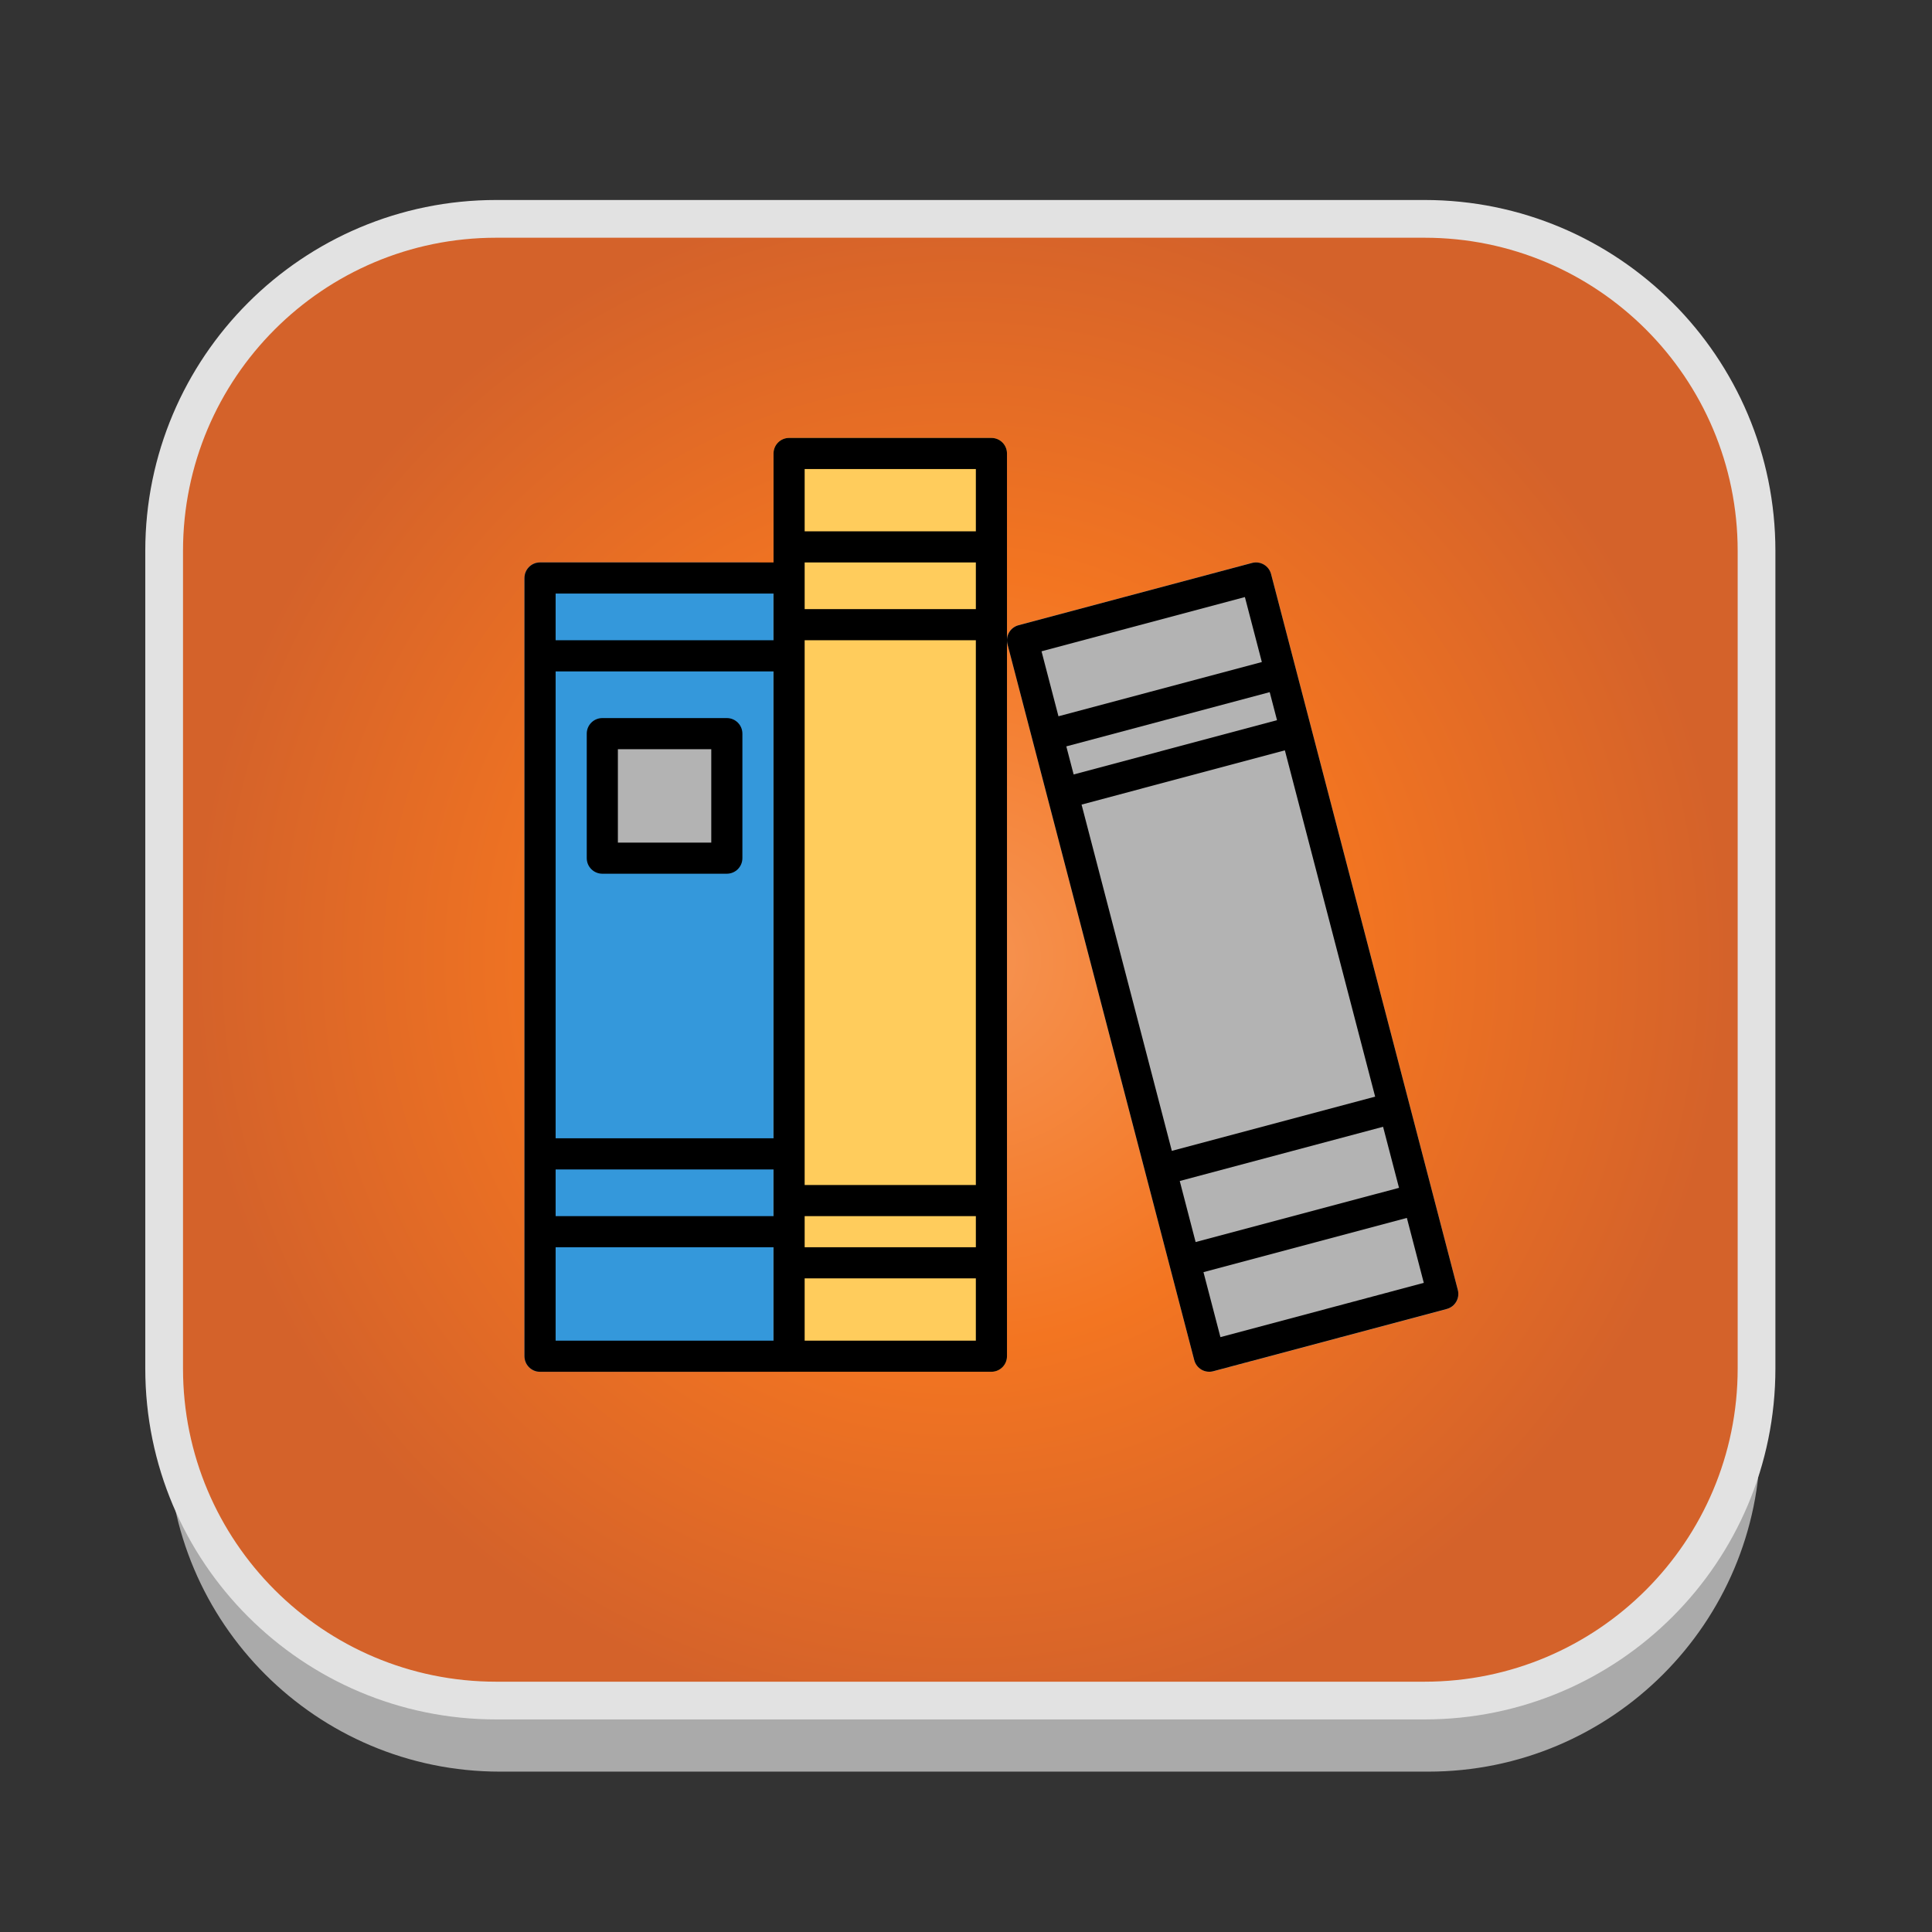 <?xml version="1.0" encoding="utf-8"?>
<!-- Generator: Adobe Illustrator 16.0.0, SVG Export Plug-In . SVG Version: 6.00 Build 0)  -->
<!DOCTYPE svg PUBLIC "-//W3C//DTD SVG 1.1//EN" "http://www.w3.org/Graphics/SVG/1.1/DTD/svg11.dtd">
<svg version="1.1" id="Layer_1" xmlns="http://www.w3.org/2000/svg" xmlns:xlink="http://www.w3.org/1999/xlink" x="0px" y="0px"
	 width="512px" height="512px" viewBox="0 0 512 512" enable-background="new 0 0 512 512" xml:space="preserve">
<rect x="0" y="0" width="512" height="512" fill="#333333" stroke="none"/>
<g id="Layer_1_1_">
	<g id="Layer_2" display="none">
	</g>
	<g id="shadows">
		<g opacity="0.9">
			<g>
				<path fill="#B7B7B7" d="M466.5,381.5c0,48.6-39.4,88-88,88h-246c-48.602,0-88-39.4-88-88V164.833c0-48.601,39.398-88,88-88h246
					c48.6,0,88,39.399,88,88V381.5z"/>
			</g>
		</g>
		<g>
			<g>
				<path fill="#FFFFFF" d="M466.5,360.5c0,48.6-39.4,88-88,88h-246c-48.602,0-88-39.4-88-88V143.833c0-48.601,39.398-88,88-88h246
					c48.6,0,88,39.399,88,88V360.5z"/>
			</g>
		</g>
	</g>
	
		<radialGradient id="SVGID_1_" cx="262.86" cy="-555.279" r="203.799" gradientTransform="matrix(1 0 0 -1 -8.36 -300.945)" gradientUnits="userSpaceOnUse">
		<stop  offset="0" style="stop-color:#F69453"/>
		<stop  offset="0.5" style="stop-color:#F37521"/>
		<stop  offset="1" style="stop-color:#D4622A"/>
	</radialGradient>
	<path fill="url(#SVGID_1_)" stroke="#E2E2E2" stroke-width="10" stroke-miterlimit="10" d="M465.5,362.667c0,48.6-39.399,88-88,88
		h-246c-48.602,0-88-39.4-88-88V146c0-48.601,39.398-88,88-88h246c48.601,0,88,39.399,88,88V362.667z"/>
</g>
<path fill="#3498DB" d="M143.123,149.052h57.745c2.278,0,4.125,1.847,4.125,4.125v206.231c0,2.278-1.847,4.124-4.125,4.124h-57.745
	c-2.278,0-4.125-1.846-4.125-4.124V153.176C138.998,150.898,140.845,149.052,143.123,149.052z"/>
<path fill="#FFCC5C" d="M209.117,116.055h53.62c2.278,0,4.125,1.847,4.125,4.125v239.228c0,2.278-1.847,4.124-4.125,4.124h-53.62
	c-2.278,0-4.125-1.846-4.125-4.124V120.179C204.992,117.901,206.839,116.055,209.117,116.055z"/>
<path fill="#B3B3B3" d="M383.422,346.91l-61.869,16.499c-0.351,0.081-0.711,0.122-1.072,0.122c-0.727,0-1.439-0.199-2.063-0.575
	c-0.956-0.548-1.652-1.454-1.939-2.518l-49.494-189.733c-0.559-2.195,0.745-4.432,2.93-5.031l61.869-16.499
	c2.216-0.545,4.463,0.77,5.074,2.969l49.495,189.733C386.91,344.072,385.608,346.313,383.422,346.91z"/>
<path fill="#B3B3B3" d="M162.92,194.422h26.399c1.821,0,3.299,1.478,3.299,3.301v26.397c0,1.823-1.478,3.299-3.299,3.299H162.92
	c-1.821,0-3.299-1.476-3.299-3.299v-26.397C159.621,195.9,161.099,194.422,162.92,194.422z"/>
<path d="M262.737,116.055h-53.62c-2.278,0-4.125,1.847-4.125,4.125v28.873h-61.869c-2.278,0-4.125,1.847-4.125,4.125v206.231
	c0,2.278,1.847,4.124,4.125,4.124h119.614c2.278,0,4.125-1.846,4.125-4.124V120.179
	C266.862,117.901,265.015,116.055,262.737,116.055z M258.612,330.535h-45.37v-8.25h45.37V330.535z M147.247,177.924h57.745v123.739
	h-57.745V177.924z M258.612,161.425h-45.37v-12.374h45.37V161.425z M147.247,309.912h57.745v12.373h-57.745V309.912z
	 M213.241,314.037V169.675h45.37v144.362H213.241z M258.612,124.304v16.499h-45.37v-16.499H258.612z M204.992,157.301v12.374
	h-57.745v-12.374H204.992z M147.247,330.535h57.745v24.747h-57.745V330.535z M213.241,355.282v-16.498h45.37v16.498H213.241z"/>
<path d="M386.342,341.869l-49.495-189.732c-0.276-1.063-0.964-1.972-1.915-2.524c-0.949-0.554-2.078-0.705-3.141-0.421
	l-61.868,16.499c-2.191,0.584-3.501,2.828-2.929,5.023l49.495,189.732c0.276,1.063,0.967,1.972,1.917,2.526
	c0.949,0.549,2.078,0.696,3.139,0.41l61.869-16.498C385.602,346.301,386.908,344.063,386.342,341.869z M282.584,197.796l53.9-14.37
	l1.939,7.426l-53.896,14.39L282.584,197.796z M340.506,198.853l23.922,91.765l-53.879,14.374l-23.922-91.77L340.506,198.853z
	 M366.529,298.604l4.224,16.184l-53.9,14.37l-4.207-16.181L366.529,298.604z M329.91,158.229l4.492,17.22l-53.9,14.368
	l-4.487-17.213L329.91,158.229z M323.426,354.354l-4.492-17.219l53.9-14.373l4.488,17.211L323.426,354.354z"/>
<path d="M192.618,190.298h-32.997c-2.278,0-4.125,1.847-4.125,4.125v32.997c0,2.278,1.847,4.125,4.125,4.125h32.997
	c2.278,0,4.124-1.847,4.124-4.125v-32.997C196.742,192.145,194.896,190.298,192.618,190.298z M188.494,223.295h-24.748v-24.748
	h24.748V223.295z"/>
</svg>
